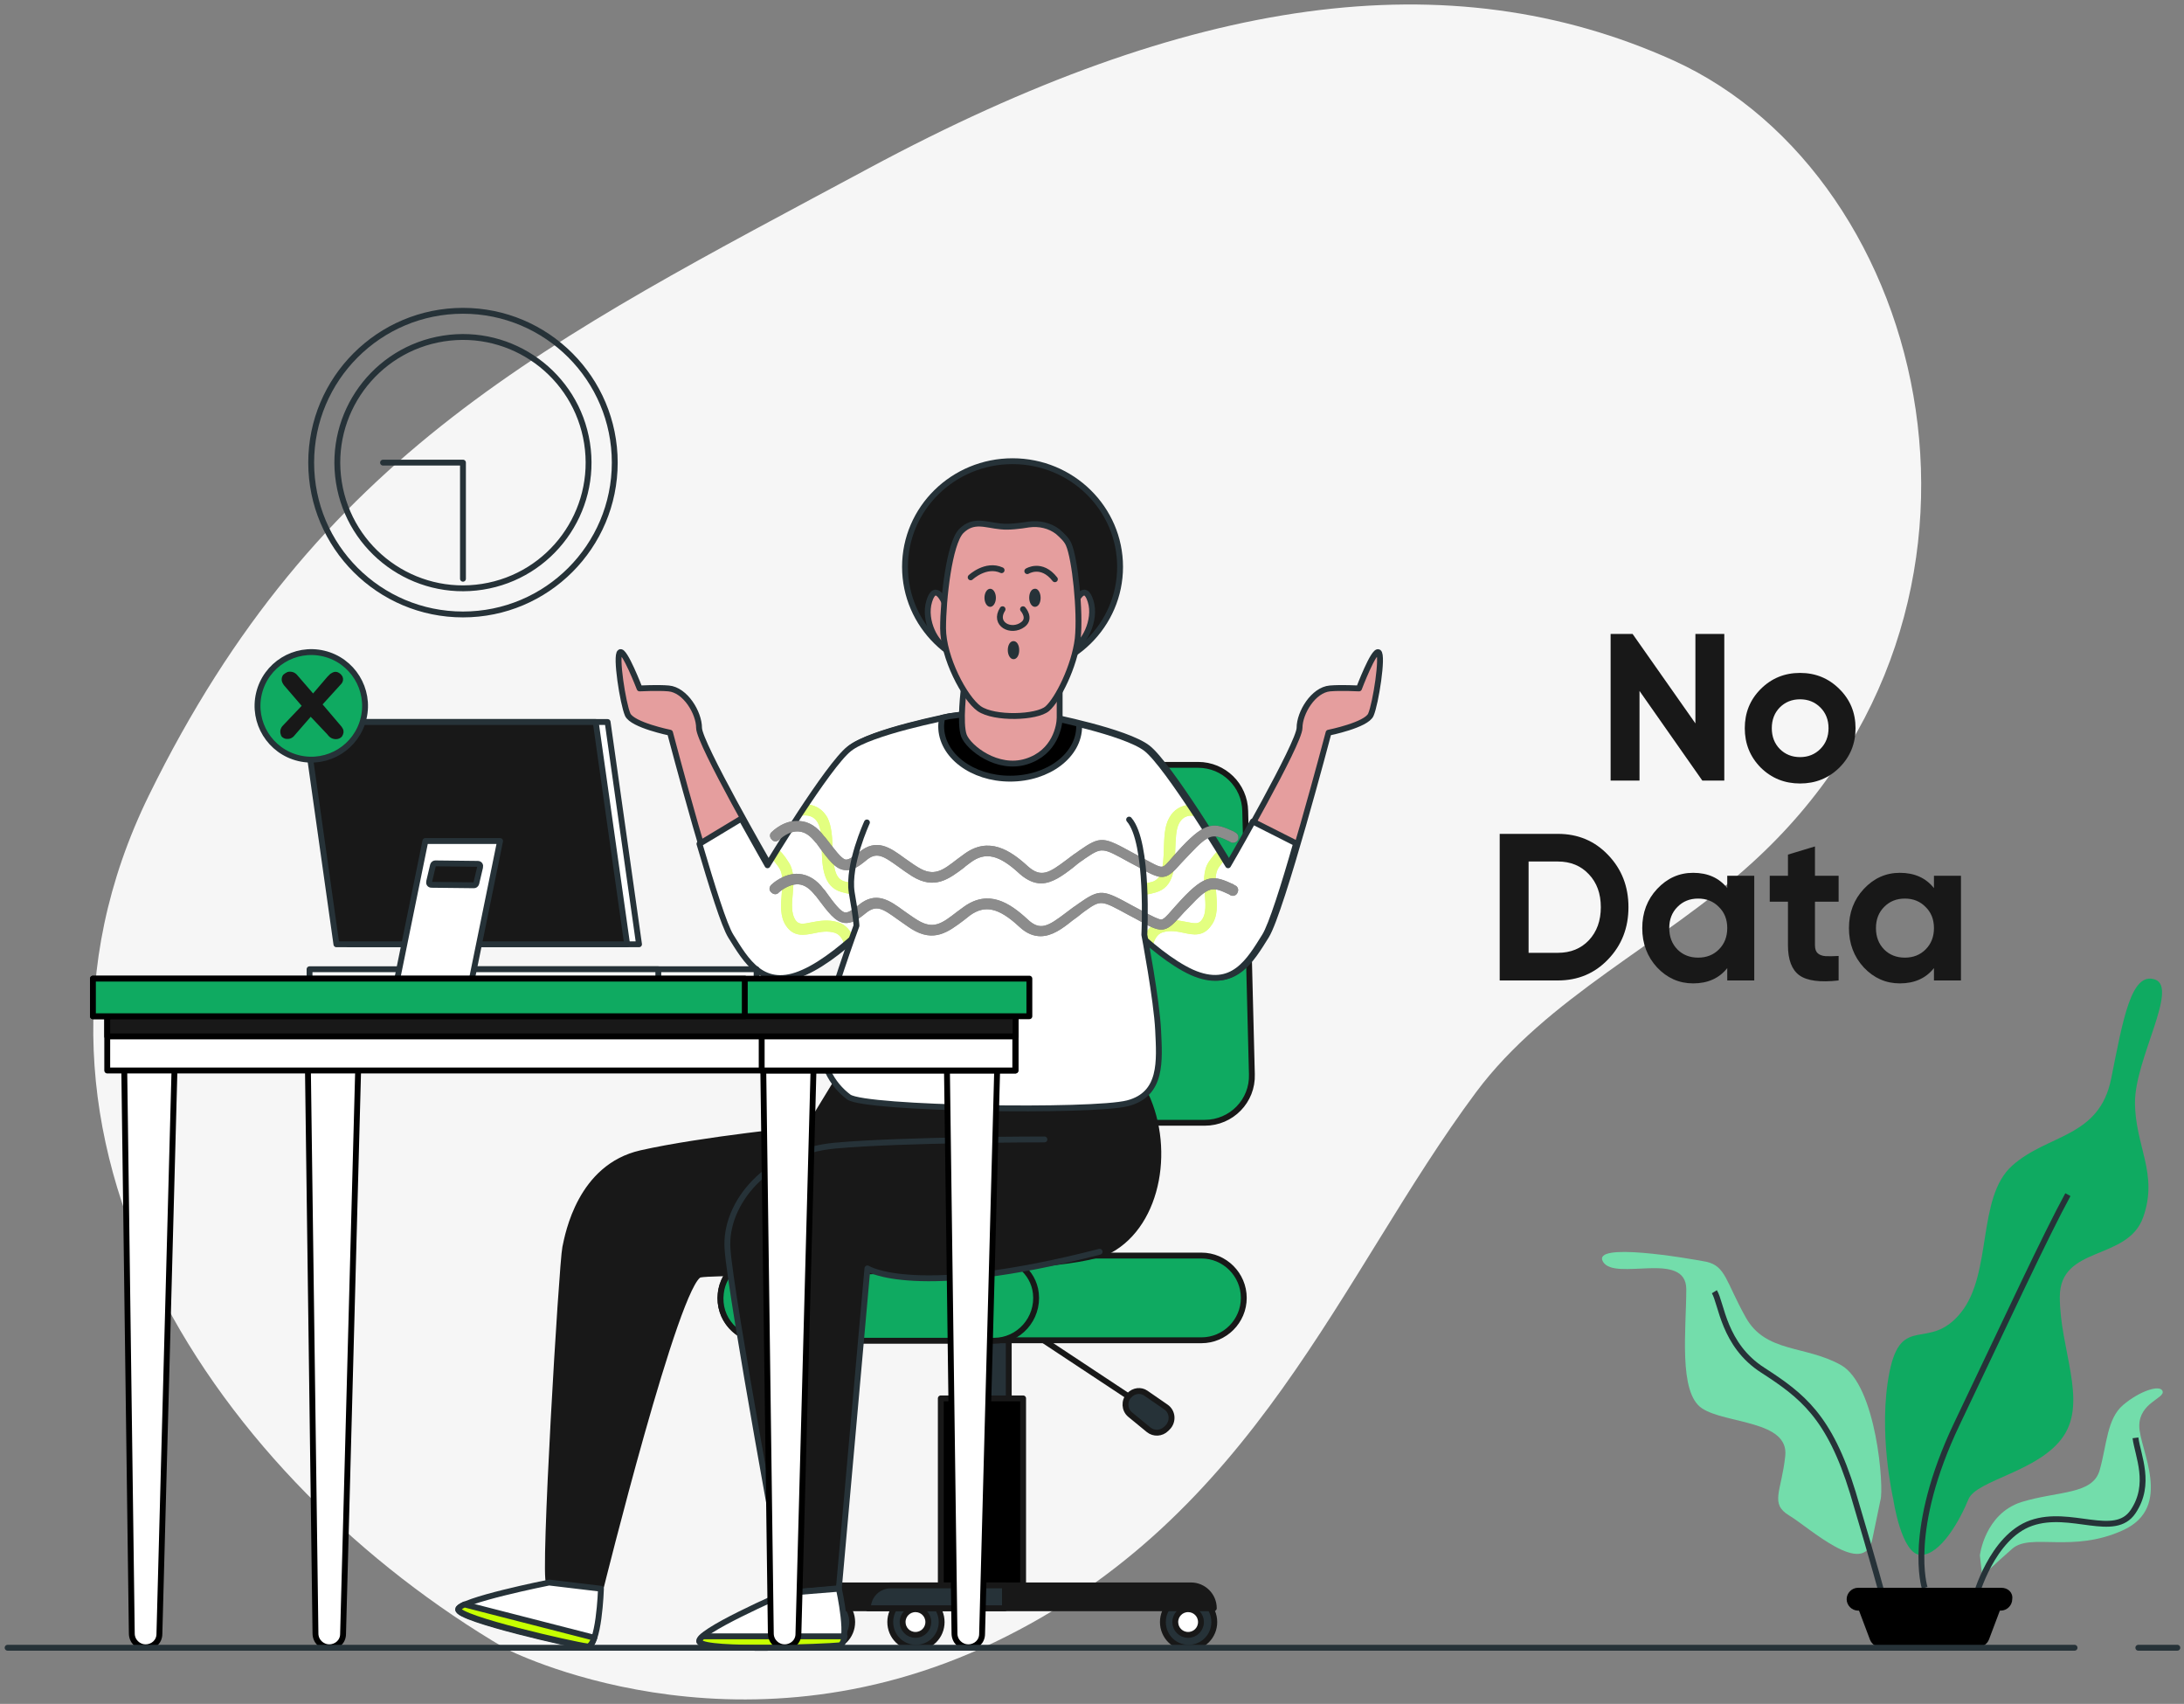 <svg width="459" height="358" fill="none" xmlns="http://www.w3.org/2000/svg"><rect width="100%" height="100%" fill="#808080" stroke="none"/><path d="M106.3 346.4s48 24.9 102.8-1.4c54.8-26.3 72.6-77.2 101.1-115.5 14.9-20 39.3-31.2 57.9-48.1 59.5-53.9 38-144-16.4-168.7-47.2-21.3-101.6-13.6-169 22.6S66.7 94.9 31.3 167.1c-35.4 72.3 15.3 144.4 75 179.3Z" fill="#F6F6F6"/><path d="M397.9 315s-3.3-14.2-.8-26.7 8.3-4.2 15-12.5c6.7-8.3 3.3-24.2 10.8-30.9 7.5-6.7 18.3-5.8 20.8-18.3s4.2-22.5 9.2-20.8c5 1.7-4.2 16.7-4.2 25.8 0 9.2 5 15 1.7 24.2s-17.5 5.8-17.5 16.7c0 10.9 5.8 21.7.8 29.2s-18.3 9.2-20 13.3c-1.7 4.2-5.8 11.7-10 11.7-4.1 0-5.8-11.7-5.8-11.7Z" fill="#0FAA61"/><path d="M395.199 315.2c.8-2.5-.8-24.2-8.3-28.4-7.5-4.2-15.8-2.5-20-10-4.2-7.5-4.2-10.8-8.3-11.7-4.2-.8-24.2-4.2-21.7 0s17.5-2.5 17.5 5.8-1.7 21.7 3.3 25c5 3.3 18.3 2.5 17.5 10-.8 7.5-3.3 10 .8 12.5 4.2 2.5 15.8 13.3 17.5 5l1.7-8.2Z" fill="#73DDAB"/><path d="M404.5 333.6s-3.9-12.1 6.8-34.5 18.5-39.3 23.3-48.1m-38.901 84.5s-1.5-5.8-6.3-21.9c-4.9-16-10.7-20.4-18.9-25.7-8.3-5.3-8.7-14.1-10.2-16.5" stroke="#263238" stroke-width="1.232" stroke-miterlimit="10"/><path d="M416.1 326.8s1-8.7 8.7-11.2c7.8-2.4 15.1-1.5 16.5-6.8 1.5-5.3 1.5-10.7 4.9-13.6 3.4-2.9 7.8-4.4 8.3-2.9.5 1.5-4.9 2.4-4.9 7.3s7.3 17-3.4 21.9c-10.7 4.9-19.4.5-23.3 3.9-3.9 3.4-6.3 5.8-6.3 5.8l-.5-4.4Z" fill="#73DDAB"/><path d="M415.199 335.5s3.4-12.6 11.7-15.5c8.3-2.9 17.5 3.4 21.4-2.4 3.9-5.8 1-11.7.5-15.5" stroke="#263238" stroke-width="1.232" stroke-miterlimit="10"/><path d="M420.6 333.6h-30.1c-1.3 0-2.4 1.1-2.4 2.4 0 1.3 1.1 2.4 2.4 2.4h.2l2.3 6.1c.4 1 1.3 1.6 2.4 1.6h20.2c1 0 2-.6 2.4-1.6l2.3-6.1h.2c1.3 0 2.4-1.1 2.4-2.4.2-1.4-.9-2.4-2.3-2.4Z" fill="#000"/><path d="M97.3 129.1c17.618 0 31.9-14.282 31.9-31.9s-14.282-31.9-31.9-31.9c-17.617 0-31.9 14.282-31.9 31.9s14.282 31.9 31.9 31.9Z" stroke="#263238" stroke-width="1.232" stroke-miterlimit="10" stroke-linecap="round" stroke-linejoin="round"/><path d="M101.406 123.283c14.403-2.27 24.238-15.786 21.968-30.188-2.27-14.403-15.786-24.238-30.189-21.968-14.402 2.27-24.237 15.786-21.967 30.189 2.27 14.402 15.786 24.237 30.188 21.967Z" stroke="#263238" stroke-width="1.232" stroke-miterlimit="10" stroke-linecap="round" stroke-linejoin="round"/><path d="M80.5 97.2h16.8v24.4" stroke="#263238" stroke-width="1.232" stroke-miterlimit="10" stroke-linecap="round" stroke-linejoin="round"/><path d="M244.4 340.8c0-3 2.4-5.4 5.4-5.4 3 0 5.4 2.4 5.4 5.4 0 3-2.4 5.4-5.4 5.4-3 0-5.4-2.4-5.4-5.4Z" fill="#263238" stroke="#181818" stroke-width="1.232" stroke-miterlimit="10" stroke-linecap="round" stroke-linejoin="round"/><path d="M247 340.8c0-1.5 1.2-2.7 2.7-2.7 1.5 0 2.7 1.2 2.7 2.7 0 1.5-1.2 2.7-2.7 2.7-1.5 0-2.7-1.2-2.7-2.7Z" fill="#fff" stroke="#181818" stroke-width="1.232" stroke-miterlimit="10" stroke-linecap="round" stroke-linejoin="round"/><path d="M187.1 340.8c0-3 2.4-5.4 5.4-5.4 3 0 5.4 2.4 5.4 5.4 0 3-2.4 5.4-5.4 5.4-3 0-5.4-2.4-5.4-5.4Z" fill="#263238" stroke="#181818" stroke-width="1.232" stroke-miterlimit="10" stroke-linecap="round" stroke-linejoin="round"/><path d="M189.699 340.8c0-1.5 1.2-2.7 2.7-2.7 1.5 0 2.7 1.2 2.7 2.7 0 1.5-1.2 2.7-2.7 2.7-1.5 0-2.7-1.2-2.7-2.7Z" fill="#fff" stroke="#181818" stroke-width="1.232" stroke-miterlimit="10" stroke-linecap="round" stroke-linejoin="round"/><path d="M168.301 340.8c0-3 2.4-5.4 5.4-5.4 3 0 5.4 2.4 5.4 5.4 0 3-2.4 5.4-5.4 5.4-3 0-5.4-2.4-5.4-5.4Z" fill="#263238" stroke="#181818" stroke-width="1.232" stroke-miterlimit="10" stroke-linecap="round" stroke-linejoin="round"/><path d="M171 340.8c0-1.5 1.2-2.7 2.7-2.7 1.5 0 2.7 1.2 2.7 2.7 0 1.5-1.2 2.7-2.7 2.7-1.5 0-2.7-1.2-2.7-2.7Z" fill="#fff" stroke="#181818" stroke-width="1.232" stroke-miterlimit="10" stroke-linecap="round" stroke-linejoin="round"/><path d="M200.701 334.7h11.3v-57.9h-11.2v57.9h-.1Z" fill="#263238" stroke="#181818" stroke-width="1.232" stroke-miterlimit="10" stroke-linecap="round" stroke-linejoin="round"/><path d="M197.723 334.71h17.3v-40.9h-17.3v40.9Z" fill="#000" stroke="#181818" stroke-width="1.232" stroke-miterlimit="10" stroke-linecap="round" stroke-linejoin="round"/><path d="M218 267.1h14.5V236h-14.6l.1 31.1c-.1 0-.1 0 0 0Z" fill="#263238"/><path d="M218 267.1h14.5V236h-14.6l.1 31.1Zm0 0c-.1 0-.1 0 0 0Z" stroke="#181818" stroke-width="1.232" stroke-miterlimit="10" stroke-linecap="round" stroke-linejoin="round"/><path d="M196.501 235.9h56.7c5.6 0 10.1-4.6 9.9-10.2l-1.4-55.3c-.1-5.4-4.5-9.7-9.9-9.7h-46.8c-4.9 0-9.1 3.6-9.8 8.4l-8.5 55.3c-.9 6.1 3.8 11.5 9.8 11.5Z" fill="#0FAA61" stroke="#181818" stroke-width="1.232" stroke-miterlimit="10" stroke-linecap="round" stroke-linejoin="round"/><path d="m215.1 278.8 24.8 16.4" stroke="#181818" stroke-width="1.232" stroke-miterlimit="10" stroke-linecap="round" stroke-linejoin="round"/><path d="m240.801 292.7 4.2 2.9c1.5 1 1.6 3.1.4 4.3l-.3.3c-1 1-2.6 1.1-3.7.2l-3.9-3.2c-1.2-1-1.3-2.9-.2-4 1-1.1 2.5-1.2 3.5-.5Z" fill="#263238" stroke="#181818" stroke-width="1.232" stroke-miterlimit="10" stroke-linecap="round" stroke-linejoin="round"/><path d="M160.3 281.6h92.2c4.9 0 8.9-4 8.9-8.9s-4-8.9-8.9-8.9h-92.2c-4.9 0-8.9 4-8.9 8.9s4 8.9 8.9 8.9Z" fill="#0FAA61" stroke="#181818" stroke-width="1.232" stroke-miterlimit="10" stroke-linecap="round" stroke-linejoin="round"/><path d="M151.5 271.7c.5-4.5 4.6-7.8 9.2-7.8h47.8c4.6 0 8.7 3.3 9.2 7.8.6 5.4-3.6 10-8.8 10h-48.5c-5.4-.1-9.6-4.6-8.9-10Z" fill="#0FAA61" stroke="#181818" stroke-width="1.232" stroke-miterlimit="10" stroke-linecap="round" stroke-linejoin="round"/><path d="M166.6 337.9h88.5c0-2.7-2.2-4.8-4.8-4.8h-78.8c-2.7 0-4.9 2.2-4.9 4.8Z" fill="#181818" stroke="#181818" stroke-width="1.232" stroke-miterlimit="10" stroke-linecap="round" stroke-linejoin="round"/><path d="M182.4 337.9h28.8v-4.8h-24c-2.7 0-4.8 2.2-4.8 4.8Z" fill="#263238" stroke="#181818" stroke-width="1.232" stroke-miterlimit="10" stroke-linecap="round" stroke-linejoin="round"/><path d="m176.201 226.7-6.4 10.5s-22.3 2.2-35.1 5.1c-12.7 2.9-15.3 16.9-15.9 19.8-.7 3.2-4.7 70.1-3.4 70.4 1.3.3 10.8 1.3 10.8 1.3s16.1-65 20.9-66c4.8-1 75.5.6 86.1-5.1 10.5-5.7 13.1-22.3 7-33.8-6-11.5-64-2.2-64-2.2Z" fill="#181818" stroke="#181818" stroke-width="1.232" stroke-miterlimit="10" stroke-linecap="round" stroke-linejoin="round"/><path d="M219.501 239.4s-29.6 0-44 1.3c-14.3 1.3-23.3 12.1-22.6 21.7.6 9.6 12.2 72.3 12.2 72.3l11.2-1 6-67.2s10 6.5 48.8-3.5" fill="#181818"/><path d="M219.501 239.4s-29.6 0-44 1.3c-14.3 1.3-23.3 12.1-22.6 21.7.6 9.6 12.2 72.3 12.2 72.3l11.2-1 6-67.2s10 6.5 48.8-3.5" stroke="#263238" stroke-width="1.232" stroke-miterlimit="10" stroke-linecap="round" stroke-linejoin="round"/><path d="M289.717 137.042c-1-.6-4.1 7.6-4.1 7.6s-3.8-.2-6.1 0c-3.5.3-6.4 5.1-6.4 8.3 0 3.2-14.7 28.7-14.7 28.7s-12.7-21-17.2-24.5-21-6.7-21-6.7c-7.4-1-13.1-1.1-20.4 0 0 0-16.6 3.2-21 6.7-4.5 3.5-17.2 24.5-17.2 24.5s-14.7-25.5-14.7-28.7c0-3.2-2.9-8-6.4-8.3-2.2-.2-6.1 0-6.1 0s-3.2-8.3-4.1-7.6c-1 .6.6 10.8 1.6 13.1 1 2.2 8.9 3.8 8.9 3.8s9.9 37.6 13.1 42.7c3.2 5.1 6.7 11.5 15.3 7.6 8.6-3.8 19.4-16.3 19.4-16.3l18.2.3h2.6l22-.3s10.8 12.4 19.4 16.3c8.6 3.8 12.1-2.5 15.3-7.6 3.2-5.1 13.1-42.7 13.1-42.7s8-1.6 8.9-3.8c1-2.3 2.6-12.5 1.6-13.1Z" fill="#E59E9E" stroke="#263238" stroke-width="1.232" stroke-miterlimit="10" stroke-linecap="round" stroke-linejoin="round"/><path d="M263.3 172.6c-2.8 5.1-5.2 9.2-5.2 9.2s-12.7-21-17.2-24.5-21-6.7-21-6.7c-7.4-1-13.1-1.1-20.4 0 0 0-16.6 3.2-21 6.7-4.5 3.5-17.2 24.5-17.2 24.5s-2.5-4.4-5.5-9.8l-8.8 5.3c2.6 8.8 5.2 17.2 6.6 19.4 3.2 5.1 6.7 11.5 15.3 7.6 8.6-3.8 19.4-16.3 19.4-16.3l18.2.3h2.6l22-.3s10.8 12.4 19.4 16.3c8.6 3.8 12.1-2.5 15.3-7.6 1.4-2.2 4.1-10.7 6.6-19.5l-9.1-4.6Z" fill="#fff"/><path d="M255.599 187.6c-.2-2.1-.3-4.1.5-5.3.5-.7.9-1.2 1.3-1.7-.3-.5-.7-1.2-1.3-2-.6.6-1.3 1.4-2 2.4-1.3 1.9-1.1 4.4-.9 6.8.2 2.1.3 4.1-.5 5.3-.7 1.1-1.4 1-3.4.6-1.5-.3-3.5-.7-5.7 0-1.8.6-2.8 2-3.3 3.7.6.6 1.3 1.1 1.9 1.6.3-1.4.9-2.7 2.1-3.1 1.6-.5 3.1-.2 4.5.1 1.9.4 4.1.9 5.8-1.6 1.4-1.9 1.2-4.4 1-6.8Zm-24.6.5s.3.3.8.9c.9-.4 1.6-.7 1.9-1 .2-.2 1.2-.1 2.1 0 1.7.2 4.1.4 7.1-.5 3.9-1.1 4-5.3 4.1-9 .1-2.1.1-4.2.8-5.5.9-1.7 2.4-1.8 3.6-1.5-.5-.8-1-1.6-1.6-2.4-1.5.2-3.1.9-4.1 2.8-1 1.8-1 4.2-1.1 6.5-.1 3.9-.4 6.3-2.5 6.9-2.6.7-4.6.5-6.3.4-1.5-.1-2.8-.3-3.8.5-.5.4-2.5 1.2-4.7 2l3.7-.1Zm-54.799 5.7c-2.2-.7-4.1-.3-5.7 0-1.9.4-2.7.5-3.4-.6-.8-1.3-.7-3.3-.5-5.3.2-2.4.4-4.9-.9-6.8-.8-1.3-1.6-2.2-2.3-2.8-.5.8-.9 1.5-1.3 2 .5.5 1.1 1.2 1.7 2.1.8 1.3.7 3.3.5 5.3-.2 2.4-.4 4.9.9 6.8 1.6 2.4 3.8 2 5.8 1.6 1.4-.3 2.9-.6 4.5-.1 1.1.4 1.7 1.4 2 2.7.6-.5 1.3-1.1 1.9-1.6-.6-1.5-1.6-2.8-3.2-3.3Zm7.6-8.2c-1.7.1-3.7.3-6.3-.4-2.1-.6-2.3-3-2.5-6.9-.1-2.3-.2-4.7-1.1-6.5-1.2-2.1-3-2.8-4.7-2.8-.6.9-1.2 1.7-1.7 2.6 1.2-.4 3.3-.7 4.4 1.3.7 1.3.8 3.4.8 5.5.1 3.7.3 7.9 4.1 9 3 .9 5.4.6 7.1.5.9-.1 1.9-.2 2.1 0 .3.2.8.5 1.5.9.4-.4.6-.7.6-.7l4.1.1c-2.2-.8-4.3-1.6-4.8-2.1-.7-.8-2.1-.7-3.6-.5Z" fill="#C6FF00"/><path d="M255.599 187.6c-.2-2.1-.3-4.1.5-5.3.5-.7.9-1.2 1.3-1.7-.3-.5-.7-1.2-1.3-2-.6.6-1.3 1.4-2 2.4-1.3 1.9-1.1 4.4-.9 6.8.2 2.1.3 4.1-.5 5.3-.7 1.1-1.4 1-3.4.6-1.5-.3-3.5-.7-5.7 0-1.8.6-2.8 2-3.3 3.7.6.6 1.3 1.1 1.9 1.6.3-1.4.9-2.7 2.1-3.1 1.6-.5 3.1-.2 4.5.1 1.9.4 4.1.9 5.8-1.6 1.4-1.9 1.2-4.4 1-6.8Zm-24.6.5s.3.3.8.9c.9-.4 1.6-.7 1.9-1 .2-.2 1.2-.1 2.1 0 1.7.2 4.1.4 7.1-.5 3.9-1.1 4-5.3 4.1-9 .1-2.1.1-4.2.8-5.5.9-1.7 2.4-1.8 3.6-1.5-.5-.8-1-1.6-1.6-2.4-1.5.2-3.1.9-4.1 2.8-1 1.8-1 4.2-1.1 6.5-.1 3.9-.4 6.3-2.5 6.9-2.6.7-4.6.5-6.3.4-1.5-.1-2.8-.3-3.8.5-.5.4-2.5 1.2-4.7 2l3.7-.1Zm-54.799 5.7c-2.2-.7-4.1-.3-5.7 0-1.9.4-2.7.5-3.4-.6-.8-1.3-.7-3.3-.5-5.3.2-2.4.4-4.9-.9-6.8-.8-1.3-1.6-2.2-2.3-2.8-.5.8-.9 1.5-1.3 2 .5.5 1.1 1.2 1.7 2.1.8 1.3.7 3.3.5 5.3-.2 2.4-.4 4.9.9 6.8 1.6 2.4 3.8 2 5.8 1.6 1.4-.3 2.9-.6 4.5-.1 1.1.4 1.7 1.4 2 2.7.6-.5 1.3-1.1 1.9-1.6-.6-1.5-1.6-2.8-3.2-3.3Zm7.6-8.2c-1.7.1-3.7.3-6.3-.4-2.1-.6-2.3-3-2.5-6.9-.1-2.3-.2-4.7-1.1-6.5-1.2-2.1-3-2.8-4.7-2.8-.6.9-1.2 1.7-1.7 2.6 1.2-.4 3.3-.7 4.4 1.3.7 1.3.8 3.4.8 5.5.1 3.7.3 7.9 4.1 9 3 .9 5.4.6 7.1.5.9-.1 1.9-.2 2.1 0 .3.2.8.5 1.5.9.4-.4.6-.7.6-.7l4.1.1c-2.2-.8-4.3-1.6-4.8-2.1-.7-.8-2.1-.7-3.6-.5Z" opacity=".5" fill="#fff"/><path d="M263.3 172.6c-2.8 5.1-5.2 9.2-5.2 9.2s-12.7-21-17.2-24.5-21-6.7-21-6.7c-7.4-1-13.1-1.1-20.4 0 0 0-16.6 3.2-21 6.7-4.5 3.5-17.2 24.5-17.2 24.5s-2.5-4.4-5.5-9.8l-8.8 5.3c2.6 8.8 5.2 17.2 6.6 19.4 3.2 5.1 6.7 11.5 15.3 7.6 8.6-3.8 19.4-16.3 19.4-16.3l18.2.3h2.6l22-.3s10.8 12.4 19.4 16.3c8.6 3.8 12.1-2.5 15.3-7.6 1.4-2.2 4.1-10.7 6.6-19.5l-9.1-4.6Z" stroke="#263238" stroke-width="1.232" stroke-miterlimit="10" stroke-linecap="round" stroke-linejoin="round"/><path d="M182.201 172.8s-4.1 8.9-3.2 14.7c1 5.7 1 7 1 7s-6.1 16.6-7 22.6c-1 6.1 1.9 10.8 5.4 13.4 3.5 2.5 51.3 3.2 58.6 1.3 7.3-1.9 6.7-8.9 6.4-15.3-.3-6.4-2.9-20.1-2.9-20.1s1-19.4-3.2-24.2" fill="#fff"/><path d="M218.802 185.6c-1.4 0-2.9-.6-4.5-2-4.3-4-7.2-4.7-10.3-2.4-.5.4-1 .7-1.4 1.1-3.2 2.4-6.2 4.7-10.9 1.8-1.1-.7-2.1-1.4-2.9-2-3.2-2.3-4.6-3.2-6.8-1.3-1.7 1.4-3 2.2-4.5 2-1.9-.2-3.3-2-5.9-5.6l-.2-.2c-1.1-1.4-2.2-2.2-3.5-2.3-2.2-.2-4 1.7-4.1 1.7-.5.5-1.2.5-1.6 0-.5-.5-.5-1.2 0-1.6.1-.1 2.6-2.6 5.8-2.3 2 .1 3.7 1.2 5.2 3.2l.2.2c2.1 2.7 3.4 4.5 4.3 4.7.5.1 1.4-.4 2.8-1.5 3.7-3.1 6.6-1 9.6 1.2.9.6 1.8 1.3 2.8 1.9 3.4 2.1 5.2.7 8.3-1.7.5-.4 1-.7 1.5-1.1 5.1-3.7 9.6-.8 13.3 2.6 2.8 2.5 4.5 1.4 8.1-1.3.7-.5 1.4-1.1 2.2-1.6l.4-.3c4.7-3.3 5.2-3 11.6.5l1.7.9c2.2 1.2 3.6 2 4.2 1.9.5 0 1.1-.7 2.3-2.1.5-.6 1.1-1.2 1.8-2 5.2-5.5 6.9-5.2 11-3.3l.3.2c.6.3.8.9.6 1.5-.3.6-.9.8-1.5.6l-.3-.2c-3.4-1.6-4.1-1.9-8.4 2.7-.7.7-1.3 1.4-1.8 1.9-3.3 3.8-4 3.6-9.3.6l-1.7-.9c-5.6-3.1-5.6-3.1-9.2-.7l-.4.3c-.8.5-1.5 1.1-2.1 1.6-2.2 1.7-4.4 3.3-6.7 3.3Zm6.6 7.8c.7-.5 1.4-1 2.1-1.6l.4-.3c3.5-2.5 3.5-2.4 9.2.7l1.7.9c5.3 3 6 3.1 9.3-.6.5-.6 1.1-1.2 1.8-1.9 4.3-4.6 4.9-4.3 8.4-2.7l.3.2c.6.3 1.3 0 1.5-.6.3-.6 0-1.3-.6-1.5l-.3-.2c-4.1-1.9-5.8-2.3-11 3.3-.7.8-1.3 1.4-1.8 2-1.2 1.4-1.8 2-2.3 2.1-.6 0-2-.7-4.2-1.9l-1.7-.9c-6.4-3.5-6.9-3.8-11.6-.5l-.4.3c-.8.5-1.5 1.1-2.2 1.6-3.7 2.8-5.4 3.9-8.1 1.3-3.7-3.4-8.1-6.3-13.3-2.6-.5.4-1 .7-1.5 1.1-3.1 2.4-4.9 3.8-8.3 1.7-1-.6-1.9-1.3-2.8-1.9-3-2.2-5.9-4.3-9.6-1.2-1.4 1.1-2.2 1.6-2.8 1.5-.9-.1-2.3-1.9-4.3-4.7l-.2-.2c-1.5-2-3.2-3-5.2-3.2-3.2-.2-5.7 2.2-5.8 2.3-.5.5-.5 1.2 0 1.6.5.5 1.2.5 1.6 0 0 0 1.9-1.8 4.1-1.7 1.3.1 2.4.9 3.5 2.3l.2.2c2.7 3.6 4 5.3 5.9 5.6 1.5.2 2.8-.6 4.5-2 2.3-1.9 3.6-1 6.8 1.3.9.6 1.8 1.3 2.9 2 4.7 2.9 7.7.6 10.9-1.8.5-.4.9-.7 1.4-1.1 3.1-2.2 6-1.6 10.3 2.4 1.6 1.5 3.1 2 4.5 2 2.4 0 4.6-1.6 6.7-3.3Z" fill="#181818"/><path opacity=".5" d="M218.802 185.6c-1.4 0-2.9-.6-4.5-2-4.3-4-7.2-4.7-10.3-2.4-.5.4-1 .7-1.4 1.1-3.2 2.4-6.2 4.7-10.9 1.8-1.1-.7-2.1-1.4-2.9-2-3.2-2.3-4.6-3.2-6.8-1.3-1.7 1.4-3 2.2-4.5 2-1.9-.2-3.3-2-5.9-5.6l-.2-.2c-1.1-1.4-2.2-2.2-3.5-2.3-2.2-.2-4 1.7-4.1 1.7-.5.5-1.2.5-1.6 0-.5-.5-.5-1.2 0-1.6.1-.1 2.6-2.6 5.8-2.3 2 .1 3.7 1.2 5.2 3.2l.2.2c2.1 2.7 3.4 4.5 4.3 4.7.5.1 1.4-.4 2.8-1.5 3.7-3.1 6.6-1 9.6 1.2.9.6 1.8 1.3 2.8 1.9 3.4 2.1 5.2.7 8.3-1.7.5-.4 1-.7 1.5-1.1 5.1-3.7 9.6-.8 13.3 2.6 2.8 2.5 4.5 1.4 8.1-1.3.7-.5 1.4-1.1 2.2-1.6l.4-.3c4.7-3.3 5.2-3 11.6.5l1.7.9c2.2 1.2 3.6 2 4.2 1.9.5 0 1.1-.7 2.3-2.1.5-.6 1.1-1.2 1.8-2 5.2-5.5 6.9-5.2 11-3.3l.3.2c.6.3.8.9.6 1.5-.3.6-.9.8-1.5.6l-.3-.2c-3.4-1.6-4.1-1.9-8.4 2.7-.7.7-1.3 1.4-1.8 1.9-3.3 3.8-4 3.6-9.3.6l-1.7-.9c-5.6-3.1-5.6-3.1-9.2-.7l-.4.3c-.8.5-1.5 1.1-2.1 1.6-2.2 1.7-4.4 3.3-6.7 3.3Zm6.6 7.8c.7-.5 1.4-1 2.1-1.6l.4-.3c3.5-2.5 3.5-2.4 9.2.7l1.7.9c5.3 3 6 3.1 9.3-.6.5-.6 1.1-1.2 1.8-1.9 4.3-4.6 4.9-4.3 8.4-2.7l.3.2c.6.3 1.3 0 1.5-.6.3-.6 0-1.3-.6-1.5l-.3-.2c-4.1-1.9-5.8-2.3-11 3.3-.7.8-1.3 1.4-1.8 2-1.2 1.4-1.8 2-2.3 2.1-.6 0-2-.7-4.2-1.9l-1.7-.9c-6.4-3.5-6.9-3.8-11.6-.5l-.4.3c-.8.5-1.5 1.1-2.2 1.6-3.7 2.8-5.4 3.9-8.1 1.3-3.7-3.4-8.1-6.3-13.3-2.6-.5.4-1 .7-1.5 1.1-3.1 2.4-4.9 3.8-8.3 1.7-1-.6-1.9-1.3-2.8-1.9-3-2.2-5.9-4.3-9.6-1.2-1.4 1.1-2.2 1.6-2.8 1.5-.9-.1-2.3-1.9-4.3-4.7l-.2-.2c-1.5-2-3.2-3-5.2-3.2-3.2-.2-5.7 2.2-5.8 2.3-.5.5-.5 1.2 0 1.6.5.5 1.2.5 1.6 0 0 0 1.9-1.8 4.1-1.7 1.3.1 2.4.9 3.5 2.3l.2.2c2.7 3.6 4 5.3 5.9 5.6 1.5.2 2.8-.6 4.5-2 2.3-1.9 3.6-1 6.8 1.3.9.6 1.8 1.3 2.9 2 4.7 2.9 7.7.6 10.9-1.8.5-.4.9-.7 1.4-1.1 3.1-2.2 6-1.6 10.3 2.4 1.6 1.5 3.1 2 4.5 2 2.4 0 4.6-1.6 6.7-3.3Z" fill="#fff"/><path d="M182.201 172.8s-4.1 8.9-3.2 14.7c1 5.7 1 7 1 7s-6.1 16.6-7 22.6c-1 6.1 1.9 10.8 5.4 13.4 3.5 2.5 51.3 3.2 58.6 1.3 7.3-1.9 6.7-8.9 6.4-15.3-.3-6.4-2.9-20.1-2.9-20.1s1-19.4-3.2-24.2" stroke="#263238" stroke-width="1.232" stroke-miterlimit="10" stroke-linecap="round" stroke-linejoin="round"/><path d="M199.401 150.5s-.5.1-1.4.3c-.1.6-.2 1.2-.2 1.8 0 6.1 6.5 11 14.5 11s14.5-4.9 14.5-11v-.5c-3.9-1-7-1.6-7-1.6-7.4-1-13.1-1.1-20.4 0Z" fill="#000" stroke="#263238" stroke-width="1.232" stroke-miterlimit="10" stroke-linecap="round" stroke-linejoin="round"/><path d="M202.601 144.4s-1 7.6 0 10.2c1 2.5 7 7.3 13.1 5.4 6.1-1.9 7-7.6 7-9.2v-8.9l-19.8.6-.3 1.9Z" fill="#E59E9E" stroke="#263238" stroke-width="1.232" stroke-miterlimit="10" stroke-linecap="round" stroke-linejoin="round"/><path d="M212.801 141.3c12.482 0 22.6-9.939 22.6-22.2s-10.118-22.2-22.6-22.2c-12.481 0-22.6 9.939-22.6 22.2s10.119 22.2 22.6 22.2Z" fill="#181818" stroke="#263238" stroke-width="1.232" stroke-miterlimit="10" stroke-linecap="round" stroke-linejoin="round"/><path d="M198.501 126.6s-1.9-4.5-3.2-.3c-1.3 4.2 1.6 9.2 3.5 9.6 1.9.2-.3-9.3-.3-9.3Zm27.5 0s1.9-4.5 3.2-.3c1.3 4.1-1.6 9.2-3.5 9.6-1.9.2.3-9.3.3-9.3Z" fill="#E59E9E" stroke="#263238" stroke-width="1.232" stroke-miterlimit="10" stroke-linecap="round" stroke-linejoin="round"/><path d="M222.301 111.7c-1.7-1.3-3.9-1.8-6.1-1.5-1.8.3-4.2.6-5.9.4-3.2-.3-5.7-1.6-8.3 1-2.5 2.6-3.8 14.3-3.8 20.4 0 6.1 4.5 14.7 7.6 16.9 3.2 2.2 12.1 1.9 14.3 0 2.2-1.9 5.7-8.9 6.4-14.7.6-5.7-.6-16.9-1.9-19.8-.4-1-1.4-1.9-2.3-2.7Z" fill="#E59E9E" stroke="#263238" stroke-width="1.232" stroke-miterlimit="10" stroke-linecap="round" stroke-linejoin="round"/><path d="M208.102 127.5c.663 0 1.2-.851 1.2-1.9s-.537-1.9-1.2-1.9c-.662 0-1.2.851-1.2 1.9s.538 1.9 1.2 1.9Zm10.601-1.9c0 1.1-.5 1.9-1.2 1.9s-1.2-.9-1.2-1.9c0-1.1.5-1.9 1.2-1.9.6-.1 1.2.8 1.2 1.9Zm-4.5 11c0 1.1-.5 1.9-1.2 1.9s-1.2-.9-1.2-1.9c0-1.1.5-1.9 1.2-1.9s1.2.8 1.2 1.9Z" fill="#263238"/><path d="M210.702 128c-2 3.1 1.8 5.1 4.3 3.2 1.7-1.3 0-3.2 0-3.2" fill="#E59E9E"/><path d="M210.702 128c-2 3.1 1.8 5.1 4.3 3.2 1.7-1.3 0-3.2 0-3.2m-11-6.7s3.2-3 6.5-1.5m5.4.2s3-1.9 5.8 1.7" stroke="#263238" stroke-width="1.232" stroke-miterlimit="10" stroke-linecap="round" stroke-linejoin="round"/><path d="M115.401 332.5s-19.1 3.8-19.1 5.7c0 2 24.4 7.5 27 7.8 2.6.3 3-12.2 3-12.2l-10.9-1.3Z" fill="#fff" stroke="#263238" stroke-width="1.232" stroke-miterlimit="10" stroke-linecap="round" stroke-linejoin="round"/><path d="m124.901 344.1-27.3-7c-.8.4-1.3.7-1.3 1 0 2 24.4 7.5 27 7.8.6.2 1.2-.6 1.6-1.8Z" fill="#C6FF00" stroke="#263238" stroke-width="1.232" stroke-miterlimit="10" stroke-linecap="round" stroke-linejoin="round"/><path d="M165.1 334.7s-19.4 8.4-18.1 10.3c1.3 2 26.7 1 29.3.7 2.6-.3 0-11.9 0-11.9l-11.2.9Z" fill="#fff" stroke="#263238" stroke-width="1.232" stroke-miterlimit="10" stroke-linecap="round" stroke-linejoin="round"/><path d="M147.7 343.8c-.6.5-.8.9-.6 1.2 1.3 2 26.7 1 29.3.7.6-.1.9-.8 1.1-1.9h-29.8Z" fill="#C6FF00" stroke="#263238" stroke-width="1.232" stroke-miterlimit="10" stroke-linecap="round" stroke-linejoin="round"/><path d="M85.71 206.643h73.3v-3h-73.3v3Z" fill="#fff" stroke="#263238" stroke-width="1.232" stroke-miterlimit="10" stroke-linecap="round" stroke-linejoin="round"/><path d="M65.057 206.643h73.3v-3h-73.3v3ZM73.2 198.4h61.1l-6.6-46.7H66.6l6.6 46.7Z" fill="#fff" stroke="#263238" stroke-width="1.232" stroke-miterlimit="10" stroke-linecap="round" stroke-linejoin="round"/><path d="M70.7 198.4h61.1l-6.6-46.7H64.1l6.6 46.7Z" fill="#181818" stroke="#263238" stroke-width="1.232" stroke-miterlimit="10" stroke-linecap="round" stroke-linejoin="round"/><path d="m89.399 176.7-6.1 29.9h15.7l6.1-29.9h-15.7Zm10.7 8.9c-.1.3-.3.4-.5.4l-8.9-.1c-.4 0-.6-.3-.5-.7l.8-3.4c.1-.3.3-.4.5-.4l8.9.1c.4 0 .6.3.5.7l-.8 3.4Z" fill="#fff" stroke="#263238" stroke-width="1.232" stroke-miterlimit="10" stroke-linecap="round" stroke-linejoin="round"/><path d="M76.42 150.905c1.433-6.074-2.328-12.16-8.401-13.594-6.074-1.434-12.16 2.327-13.594 8.4-1.434 6.074 2.327 12.16 8.4 13.594 6.074 1.434 12.16-2.327 13.594-8.4Z" fill="#0FAA61" stroke="#263238" stroke-width="1.232" stroke-miterlimit="10" stroke-linecap="round" stroke-linejoin="round"/><path d="m65.3 150.6-3.3 3.8c-.2.2-.3.4-.5.5-.5.4-1.1.4-1.6.3-.5-.2-.8-.4-.9-.9-.2-.6-.1-1.3.5-1.9l3.9-4.1-3.7-4.3c-.3-.4-.5-.8-.5-1.2 0-.4.1-.7.3-1 .2-.2.5-.4.9-.6.3-.1.7-.1 1.1 0 .4.1.8.4 1.1.8l3.2 3.7 3-3.5.6-.6c.6-.4 1.1-.6 1.7-.3.4.2.7.5.9.9.2.5.1 1-.2 1.4l-4 4.4 4 4.7c.1.2.2.3.3.5.2.5.1 1-.2 1.5-.3.4-.8.6-1.3.6-.7 0-1.3-.3-1.8-1l-3.5-3.7Z" fill="#181818"/><path d="m209.6 223.6-3.2 119.7c0 1.6-1.3 2.8-2.9 2.8-1.6 0-2.9-1.3-2.9-2.9L199 223.6h10.6Zm-38.6 0-3.2 119.7c0 1.6-1.3 2.8-2.9 2.8-1.6 0-2.9-1.3-2.9-2.9l-1.6-119.7H171v.1Zm-95.7 0-3.2 119.7c0 1.6-1.3 2.8-2.9 2.8-1.6 0-2.9-1.3-2.9-2.9l-1.6-119.7h10.6v.1Zm-38.6 0-3.2 119.7c0 1.6-1.3 2.8-2.9 2.8-1.6 0-2.9-1.3-2.9-2.9l-1.6-119.7h10.6v.1Z" fill="#fff" stroke="#000" stroke-width="1.232" stroke-miterlimit="10" stroke-linecap="round" stroke-linejoin="round"/><path d="M22.538 224.917h190.9v-14.3h-190.9v14.3Z" fill="#fff" stroke="#000" stroke-width="1.232" stroke-miterlimit="10" stroke-linecap="round" stroke-linejoin="round"/><path d="M160.079 224.917h53.3v-14.3h-53.3v14.3Z" fill="#fff" stroke="#000" stroke-width="1.232" stroke-miterlimit="10" stroke-linecap="round" stroke-linejoin="round"/><path d="M22.538 217.754h190.9v-7.2h-190.9v7.2Z" fill="#181818" stroke="#000" stroke-width="1.232" stroke-miterlimit="10" stroke-linecap="round" stroke-linejoin="round"/><path d="M19.536 213.519h196.8v-7.9h-196.8v7.9Z" fill="#0FAA61" stroke="#000" stroke-width="1.232" stroke-miterlimit="10" stroke-linecap="round" stroke-linejoin="round"/><path d="M19.527 213.519h137v-7.9h-137v7.9Z" fill="#0FAA61" stroke="#000" stroke-width="1.232" stroke-miterlimit="10" stroke-linecap="round" stroke-linejoin="round"/><path d="M449.4 346.2h8.2m-456 0H436" stroke="#263238" stroke-width="1.232" stroke-miterlimit="10" stroke-linecap="round" stroke-linejoin="round"/><path d="M356.315 133.2h6.072V164h-4.62l-13.2-18.832V164h-6.072v-30.8h4.62l13.2 18.788V133.2Zm30.265 28.072c-2.258 2.229-5.016 3.344-8.272 3.344-3.256 0-6.013-1.115-8.272-3.344-2.229-2.259-3.344-5.016-3.344-8.272 0-3.256 1.115-5.999 3.344-8.228 2.259-2.259 5.016-3.388 8.272-3.388 3.256 0 6.014 1.129 8.272 3.388 2.259 2.229 3.388 4.972 3.388 8.228 0 3.256-1.129 6.013-3.388 8.272Zm-12.54-3.916c1.144 1.144 2.567 1.716 4.268 1.716 1.702 0 3.124-.572 4.268-1.716 1.144-1.144 1.716-2.596 1.716-4.356 0-1.76-.572-3.212-1.716-4.356-1.144-1.144-2.566-1.716-4.268-1.716-1.701 0-3.124.572-4.268 1.716-1.114 1.144-1.672 2.596-1.672 4.356 0 1.76.558 3.212 1.672 4.356ZM327.416 175.2c4.224 0 7.744 1.481 10.56 4.444 2.846 2.963 4.268 6.615 4.268 10.956 0 4.341-1.422 7.993-4.268 10.956-2.816 2.963-6.336 4.444-10.56 4.444h-12.232v-30.8h12.232Zm0 24.992c2.67 0 4.84-.88 6.512-2.64 1.672-1.789 2.508-4.107 2.508-6.952 0-2.845-.836-5.148-2.508-6.908-1.672-1.789-3.842-2.684-6.512-2.684h-6.16v19.184h6.16ZM363.007 184h5.676v22h-5.676v-2.596c-1.701 2.141-4.092 3.212-7.172 3.212-2.933 0-5.456-1.115-7.568-3.344-2.082-2.259-3.124-5.016-3.124-8.272 0-3.256 1.042-5.999 3.124-8.228 2.112-2.259 4.635-3.388 7.568-3.388 3.08 0 5.471 1.071 7.172 3.212V184Zm-10.472 15.488c1.144 1.144 2.596 1.716 4.356 1.716 1.76 0 3.212-.572 4.356-1.716 1.174-1.173 1.76-2.669 1.76-4.488 0-1.819-.586-3.3-1.76-4.444-1.144-1.173-2.596-1.76-4.356-1.76-1.76 0-3.212.587-4.356 1.76-1.144 1.144-1.716 2.625-1.716 4.444s.572 3.315 1.716 4.488Zm33.879-10.032h-4.972v9.152c0 .763.191 1.32.572 1.672.382.352.939.557 1.672.616.734.029 1.643.015 2.728-.044V206c-3.901.44-6.658.073-8.272-1.1-1.584-1.173-2.376-3.271-2.376-6.292v-9.152h-3.828V184h3.828v-4.444l5.676-1.716V184h4.972v5.456ZM406.449 184h5.676v22h-5.676v-2.596c-1.702 2.141-4.092 3.212-7.172 3.212-2.934 0-5.456-1.115-7.568-3.344-2.083-2.259-3.124-5.016-3.124-8.272 0-3.256 1.041-5.999 3.124-8.228 2.112-2.259 4.634-3.388 7.568-3.388 3.08 0 5.47 1.071 7.172 3.212V184Zm-10.472 15.488c1.144 1.144 2.596 1.716 4.356 1.716 1.76 0 3.212-.572 4.356-1.716 1.173-1.173 1.76-2.669 1.76-4.488 0-1.819-.587-3.3-1.76-4.444-1.144-1.173-2.596-1.76-4.356-1.76-1.76 0-3.212.587-4.356 1.76-1.144 1.144-1.716 2.625-1.716 4.444s.572 3.315 1.716 4.488Z" fill="#181818"/></svg>